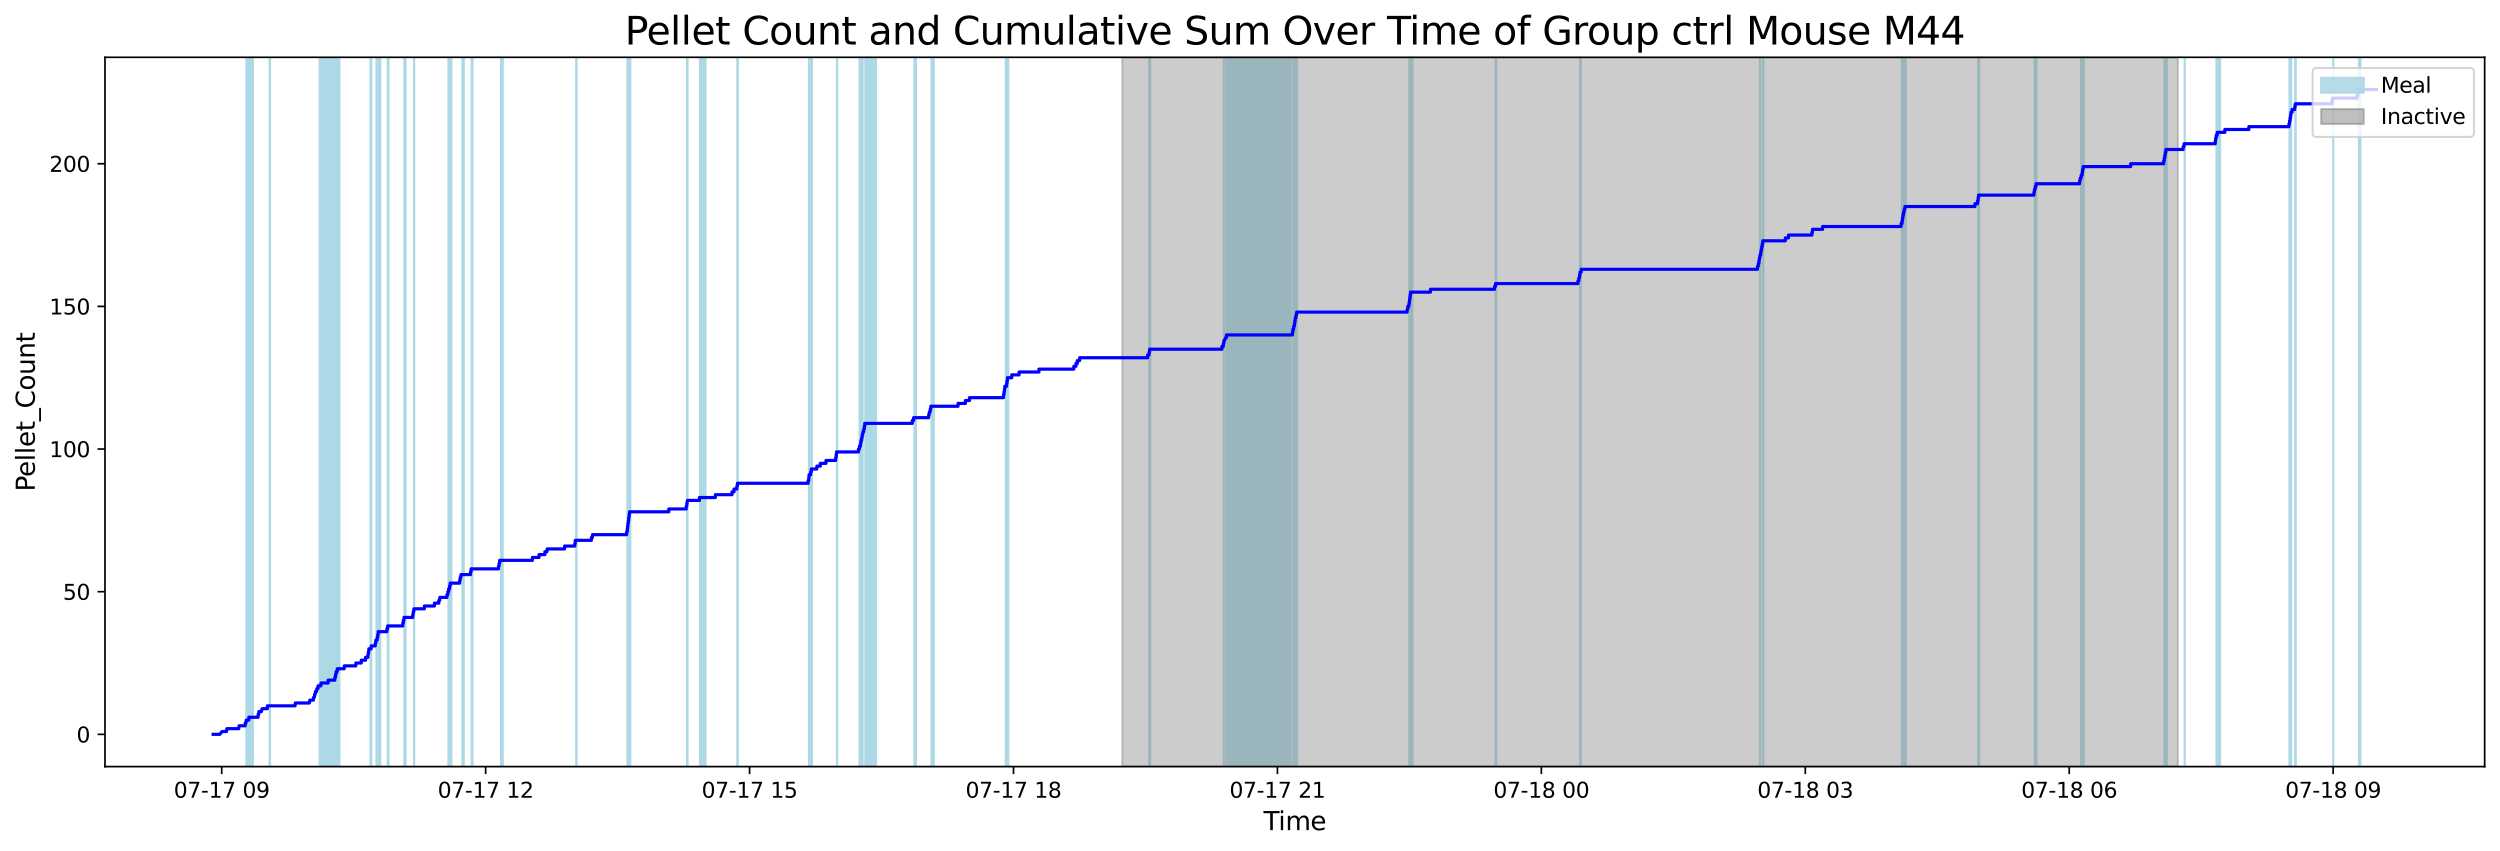 <?xml version="1.0" encoding="utf-8" standalone="no"?>
<!DOCTYPE svg PUBLIC "-//W3C//DTD SVG 1.1//EN"
  "http://www.w3.org/Graphics/SVG/1.1/DTD/svg11.dtd">
<svg xmlns:xlink="http://www.w3.org/1999/xlink" width="1172.435pt" height="399.009pt" viewBox="0 0 1172.435 399.009" xmlns="http://www.w3.org/2000/svg" version="1.1">
 <defs>
  <style type="text/css">*{stroke-linejoin: round; stroke-linecap: butt}</style>
 </defs>
 <g id="figure_1">
  <g id="patch_1">
   <path d="M 0 399.009 
L 1172.435 399.009 
L 1172.435 0 
L 0 0 
z
" style="fill: #ffffff"/>
  </g>
  <g id="axes_1">
   <g id="patch_2">
    <path d="M 49.235 359.517 
L 1165.235 359.517 
L 1165.235 26.877 
L 49.235 26.877 
z
" style="fill: #ffffff"/>
   </g>
   <g id="patch_3">
    <path d="M 118.591 359.517 
L 118.591 26.877 
L 115.538 26.877 
L 115.538 359.517 
z
" clip-path="url(#p849b183ab3)" style="fill: #add8e6; stroke: #add8e6; stroke-linejoin: miter"/>
   </g>
   <g id="patch_4">
    <path d="M 126.46 359.517 
L 126.46 26.877 
L 126.625 26.877 
L 126.625 359.517 
z
" clip-path="url(#p849b183ab3)" style="fill: #add8e6; stroke: #add8e6; stroke-linejoin: miter"/>
   </g>
   <g id="patch_5">
    <path d="M 159.192 359.517 
L 159.192 26.877 
L 151.609 26.877 
L 151.609 359.517 
z
" clip-path="url(#p849b183ab3)" style="fill: #add8e6; stroke: #add8e6; stroke-linejoin: miter"/>
   </g>
   <g id="patch_6">
    <path d="M 154.144 359.517 
L 154.144 26.877 
L 149.929 26.877 
L 149.929 359.517 
z
" clip-path="url(#p849b183ab3)" style="fill: #add8e6; stroke: #add8e6; stroke-linejoin: miter"/>
   </g>
   <g id="patch_7">
    <path d="M 158.74 359.517 
L 158.74 26.877 
L 157.975 26.877 
L 157.975 359.517 
z
" clip-path="url(#p849b183ab3)" style="fill: #add8e6; stroke: #add8e6; stroke-linejoin: miter"/>
   </g>
   <g id="patch_8">
    <path d="M 174.095 359.517 
L 174.095 26.877 
L 173.768 26.877 
L 173.768 359.517 
z
" clip-path="url(#p849b183ab3)" style="fill: #add8e6; stroke: #add8e6; stroke-linejoin: miter"/>
   </g>
   <g id="patch_9">
    <path d="M 176.557 359.517 
L 176.557 26.877 
L 176.69 26.877 
L 176.69 359.517 
z
" clip-path="url(#p849b183ab3)" style="fill: #add8e6; stroke: #add8e6; stroke-linejoin: miter"/>
   </g>
   <g id="patch_10">
    <path d="M 177.522 359.517 
L 177.522 26.877 
L 178.324 26.877 
L 178.324 359.517 
z
" clip-path="url(#p849b183ab3)" style="fill: #add8e6; stroke: #add8e6; stroke-linejoin: miter"/>
   </g>
   <g id="patch_11">
    <path d="M 181.845 359.517 
L 181.845 26.877 
L 182.189 26.877 
L 182.189 359.517 
z
" clip-path="url(#p849b183ab3)" style="fill: #add8e6; stroke: #add8e6; stroke-linejoin: miter"/>
   </g>
   <g id="patch_12">
    <path d="M 189.645 359.517 
L 189.645 26.877 
L 190.177 26.877 
L 190.177 359.517 
z
" clip-path="url(#p849b183ab3)" style="fill: #add8e6; stroke: #add8e6; stroke-linejoin: miter"/>
   </g>
   <g id="patch_13">
    <path d="M 194.161 359.517 
L 194.161 26.877 
L 194.237 26.877 
L 194.237 359.517 
z
" clip-path="url(#p849b183ab3)" style="fill: #add8e6; stroke: #add8e6; stroke-linejoin: miter"/>
   </g>
   <g id="patch_14">
    <path d="M 210.314 359.517 
L 210.314 26.877 
L 211.673 26.877 
L 211.673 359.517 
z
" clip-path="url(#p849b183ab3)" style="fill: #add8e6; stroke: #add8e6; stroke-linejoin: miter"/>
   </g>
   <g id="patch_15">
    <path d="M 216.869 359.517 
L 216.869 26.877 
L 217.486 26.877 
L 217.486 359.517 
z
" clip-path="url(#p849b183ab3)" style="fill: #add8e6; stroke: #add8e6; stroke-linejoin: miter"/>
   </g>
   <g id="patch_16">
    <path d="M 221.575 359.517 
L 221.575 26.877 
L 221.197 26.877 
L 221.197 359.517 
z
" clip-path="url(#p849b183ab3)" style="fill: #add8e6; stroke: #add8e6; stroke-linejoin: miter"/>
   </g>
   <g id="patch_17">
    <path d="M 235.757 359.517 
L 235.757 26.877 
L 234.957 26.877 
L 234.957 359.517 
z
" clip-path="url(#p849b183ab3)" style="fill: #add8e6; stroke: #add8e6; stroke-linejoin: miter"/>
   </g>
   <g id="patch_18">
    <path d="M 270.199 359.517 
L 270.199 26.877 
L 270.405 26.877 
L 270.405 359.517 
z
" clip-path="url(#p849b183ab3)" style="fill: #add8e6; stroke: #add8e6; stroke-linejoin: miter"/>
   </g>
   <g id="patch_19">
    <path d="M 294.264 359.517 
L 294.264 26.877 
L 295.594 26.877 
L 295.594 359.517 
z
" clip-path="url(#p849b183ab3)" style="fill: #add8e6; stroke: #add8e6; stroke-linejoin: miter"/>
   </g>
   <g id="patch_20">
    <path d="M 322.217 359.517 
L 322.217 26.877 
L 322.421 26.877 
L 322.421 359.517 
z
" clip-path="url(#p849b183ab3)" style="fill: #add8e6; stroke: #add8e6; stroke-linejoin: miter"/>
   </g>
   <g id="patch_21">
    <path d="M 330.847 359.517 
L 330.847 26.877 
L 328.298 26.877 
L 328.298 359.517 
z
" clip-path="url(#p849b183ab3)" style="fill: #add8e6; stroke: #add8e6; stroke-linejoin: miter"/>
   </g>
   <g id="patch_22">
    <path d="M 345.781 359.517 
L 345.781 26.877 
L 346.033 26.877 
L 346.033 359.517 
z
" clip-path="url(#p849b183ab3)" style="fill: #add8e6; stroke: #add8e6; stroke-linejoin: miter"/>
   </g>
   <g id="patch_23">
    <path d="M 379.384 359.517 
L 379.384 26.877 
L 379.737 26.877 
L 379.737 359.517 
z
" clip-path="url(#p849b183ab3)" style="fill: #add8e6; stroke: #add8e6; stroke-linejoin: miter"/>
   </g>
   <g id="patch_24">
    <path d="M 380.647 359.517 
L 380.647 26.877 
L 380.791 26.877 
L 380.791 359.517 
z
" clip-path="url(#p849b183ab3)" style="fill: #add8e6; stroke: #add8e6; stroke-linejoin: miter"/>
   </g>
   <g id="patch_25">
    <path d="M 392.538 359.517 
L 392.538 26.877 
L 392.619 26.877 
L 392.619 359.517 
z
" clip-path="url(#p849b183ab3)" style="fill: #add8e6; stroke: #add8e6; stroke-linejoin: miter"/>
   </g>
   <g id="patch_26">
    <path d="M 403.124 359.517 
L 403.124 26.877 
L 404.552 26.877 
L 404.552 359.517 
z
" clip-path="url(#p849b183ab3)" style="fill: #add8e6; stroke: #add8e6; stroke-linejoin: miter"/>
   </g>
   <g id="patch_27">
    <path d="M 410.782 359.517 
L 410.782 26.877 
L 405.808 26.877 
L 405.808 359.517 
z
" clip-path="url(#p849b183ab3)" style="fill: #add8e6; stroke: #add8e6; stroke-linejoin: miter"/>
   </g>
   <g id="patch_28">
    <path d="M 429.548 359.517 
L 429.548 26.877 
L 428.849 26.877 
L 428.849 359.517 
z
" clip-path="url(#p849b183ab3)" style="fill: #add8e6; stroke: #add8e6; stroke-linejoin: miter"/>
   </g>
   <g id="patch_29">
    <path d="M 437.9 359.517 
L 437.9 26.877 
L 436.853 26.877 
L 436.853 359.517 
z
" clip-path="url(#p849b183ab3)" style="fill: #add8e6; stroke: #add8e6; stroke-linejoin: miter"/>
   </g>
   <g id="patch_30">
    <path d="M 471.944 359.517 
L 471.944 26.877 
L 471.698 26.877 
L 471.698 359.517 
z
" clip-path="url(#p849b183ab3)" style="fill: #add8e6; stroke: #add8e6; stroke-linejoin: miter"/>
   </g>
   <g id="patch_31">
    <path d="M 472.505 359.517 
L 472.505 26.877 
L 472.84 26.877 
L 472.84 359.517 
z
" clip-path="url(#p849b183ab3)" style="fill: #add8e6; stroke: #add8e6; stroke-linejoin: miter"/>
   </g>
   <g id="patch_32">
    <path d="M 538.948 359.517 
L 538.948 26.877 
L 539.395 26.877 
L 539.395 359.517 
z
" clip-path="url(#p849b183ab3)" style="fill: #add8e6; stroke: #add8e6; stroke-linejoin: miter"/>
   </g>
   <g id="patch_33">
    <path d="M 573.89 359.517 
L 573.89 26.877 
L 574.284 26.877 
L 574.284 359.517 
z
" clip-path="url(#p849b183ab3)" style="fill: #add8e6; stroke: #add8e6; stroke-linejoin: miter"/>
   </g>
   <g id="patch_34">
    <path d="M 605.357 359.517 
L 605.357 26.877 
L 575.453 26.877 
L 575.453 359.517 
z
" clip-path="url(#p849b183ab3)" style="fill: #add8e6; stroke: #add8e6; stroke-linejoin: miter"/>
   </g>
   <g id="patch_35">
    <path d="M 606.581 359.517 
L 606.581 26.877 
L 608.277 26.877 
L 608.277 359.517 
z
" clip-path="url(#p849b183ab3)" style="fill: #add8e6; stroke: #add8e6; stroke-linejoin: miter"/>
   </g>
   <g id="patch_36">
    <path d="M 661.446 359.517 
L 661.446 26.877 
L 660.93 26.877 
L 660.93 359.517 
z
" clip-path="url(#p849b183ab3)" style="fill: #add8e6; stroke: #add8e6; stroke-linejoin: miter"/>
   </g>
   <g id="patch_37">
    <path d="M 662.358 359.517 
L 662.358 26.877 
L 662.147 26.877 
L 662.147 359.517 
z
" clip-path="url(#p849b183ab3)" style="fill: #add8e6; stroke: #add8e6; stroke-linejoin: miter"/>
   </g>
   <g id="patch_38">
    <path d="M 701.414 359.517 
L 701.414 26.877 
L 701.712 26.877 
L 701.712 359.517 
z
" clip-path="url(#p849b183ab3)" style="fill: #add8e6; stroke: #add8e6; stroke-linejoin: miter"/>
   </g>
   <g id="patch_39">
    <path d="M 741.004 359.517 
L 741.004 26.877 
L 741.362 26.877 
L 741.362 359.517 
z
" clip-path="url(#p849b183ab3)" style="fill: #add8e6; stroke: #add8e6; stroke-linejoin: miter"/>
   </g>
   <g id="patch_40">
    <path d="M 825.562 359.517 
L 825.562 26.877 
L 825.354 26.877 
L 825.354 359.517 
z
" clip-path="url(#p849b183ab3)" style="fill: #add8e6; stroke: #add8e6; stroke-linejoin: miter"/>
   </g>
   <g id="patch_41">
    <path d="M 826.887 359.517 
L 826.887 26.877 
L 826.97 26.877 
L 826.97 359.517 
z
" clip-path="url(#p849b183ab3)" style="fill: #add8e6; stroke: #add8e6; stroke-linejoin: miter"/>
   </g>
   <g id="patch_42">
    <path d="M 891.934 359.517 
L 891.934 26.877 
L 893.77 26.877 
L 893.77 359.517 
z
" clip-path="url(#p849b183ab3)" style="fill: #add8e6; stroke: #add8e6; stroke-linejoin: miter"/>
   </g>
   <g id="patch_43">
    <path d="M 927.735 359.517 
L 927.735 26.877 
L 928.171 26.877 
L 928.171 359.517 
z
" clip-path="url(#p849b183ab3)" style="fill: #add8e6; stroke: #add8e6; stroke-linejoin: miter"/>
   </g>
   <g id="patch_44">
    <path d="M 954.247 359.517 
L 954.247 26.877 
L 955.019 26.877 
L 955.019 359.517 
z
" clip-path="url(#p849b183ab3)" style="fill: #add8e6; stroke: #add8e6; stroke-linejoin: miter"/>
   </g>
   <g id="patch_45">
    <path d="M 976.018 359.517 
L 976.018 26.877 
L 977.198 26.877 
L 977.198 359.517 
z
" clip-path="url(#p849b183ab3)" style="fill: #add8e6; stroke: #add8e6; stroke-linejoin: miter"/>
   </g>
   <g id="patch_46">
    <path d="M 1015.085 359.517 
L 1015.085 26.877 
L 1015.379 26.877 
L 1015.379 359.517 
z
" clip-path="url(#p849b183ab3)" style="fill: #add8e6; stroke: #add8e6; stroke-linejoin: miter"/>
   </g>
   <g id="patch_47">
    <path d="M 1016.142 359.517 
L 1016.142 26.877 
L 1015.952 26.877 
L 1015.952 359.517 
z
" clip-path="url(#p849b183ab3)" style="fill: #add8e6; stroke: #add8e6; stroke-linejoin: miter"/>
   </g>
   <g id="patch_48">
    <path d="M 1024.588 359.517 
L 1024.588 26.877 
L 1024.543 26.877 
L 1024.543 359.517 
z
" clip-path="url(#p849b183ab3)" style="fill: #add8e6; stroke: #add8e6; stroke-linejoin: miter"/>
   </g>
   <g id="patch_49">
    <path d="M 1039.517 359.517 
L 1039.517 26.877 
L 1039.481 26.877 
L 1039.481 359.517 
z
" clip-path="url(#p849b183ab3)" style="fill: #add8e6; stroke: #add8e6; stroke-linejoin: miter"/>
   </g>
   <g id="patch_50">
    <path d="M 1041.159 359.517 
L 1041.159 26.877 
L 1040.084 26.877 
L 1040.084 359.517 
z
" clip-path="url(#p849b183ab3)" style="fill: #add8e6; stroke: #add8e6; stroke-linejoin: miter"/>
   </g>
   <g id="patch_51">
    <path d="M 1073.732 359.517 
L 1073.732 26.877 
L 1074.477 26.877 
L 1074.477 359.517 
z
" clip-path="url(#p849b183ab3)" style="fill: #add8e6; stroke: #add8e6; stroke-linejoin: miter"/>
   </g>
   <g id="patch_52">
    <path d="M 1076.426 359.517 
L 1076.426 26.877 
L 1076.643 26.877 
L 1076.643 359.517 
z
" clip-path="url(#p849b183ab3)" style="fill: #add8e6; stroke: #add8e6; stroke-linejoin: miter"/>
   </g>
   <g id="patch_53">
    <path d="M 1094.245 359.517 
L 1094.245 26.877 
L 1094.234 26.877 
L 1094.234 359.517 
z
" clip-path="url(#p849b183ab3)" style="fill: #add8e6; stroke: #add8e6; stroke-linejoin: miter"/>
   </g>
   <g id="patch_54">
    <path d="M 1106.973 359.517 
L 1106.973 26.877 
L 1106.263 26.877 
L 1106.263 359.517 
z
" clip-path="url(#p849b183ab3)" style="fill: #add8e6; stroke: #add8e6; stroke-linejoin: miter"/>
   </g>
   <g id="patch_55">
    <path d="M 526.304 359.517 
L 526.304 26.877 
L 1021.412 26.877 
L 1021.412 359.517 
z
" clip-path="url(#p849b183ab3)" style="fill: #808080; opacity: 0.4; stroke: #808080; stroke-linejoin: miter"/>
   </g>
   <g id="matplotlib.axis_1">
    <g id="xtick_1">
     <g id="line2d_1">
      <defs>
       <path id="mb6b3ca7124" d="M 0 0 
L 0 3.5 
" style="stroke: #000000; stroke-width: 0.8"/>
      </defs>
      <g>
       <use xlink:href="#mb6b3ca7124" x="103.974" y="359.517" style="stroke: #000000; stroke-width: 0.8"/>
      </g>
     </g>
     <g id="text_1">
      <!-- 07-17 09 -->
      <g transform="translate(81.493 374.116) scale(0.1 -0.1)">
       <defs>
        <path id="DejaVuSans-30" d="M 2034 4250 
Q 1547 4250 1301 3770 
Q 1056 3291 1056 2328 
Q 1056 1369 1301 889 
Q 1547 409 2034 409 
Q 2525 409 2770 889 
Q 3016 1369 3016 2328 
Q 3016 3291 2770 3770 
Q 2525 4250 2034 4250 
z
M 2034 4750 
Q 2819 4750 3233 4129 
Q 3647 3509 3647 2328 
Q 3647 1150 3233 529 
Q 2819 -91 2034 -91 
Q 1250 -91 836 529 
Q 422 1150 422 2328 
Q 422 3509 836 4129 
Q 1250 4750 2034 4750 
z
" transform="scale(0.016)"/>
        <path id="DejaVuSans-37" d="M 525 4666 
L 3525 4666 
L 3525 4397 
L 1831 0 
L 1172 0 
L 2766 4134 
L 525 4134 
L 525 4666 
z
" transform="scale(0.016)"/>
        <path id="DejaVuSans-2d" d="M 313 2009 
L 1997 2009 
L 1997 1497 
L 313 1497 
L 313 2009 
z
" transform="scale(0.016)"/>
        <path id="DejaVuSans-31" d="M 794 531 
L 1825 531 
L 1825 4091 
L 703 3866 
L 703 4441 
L 1819 4666 
L 2450 4666 
L 2450 531 
L 3481 531 
L 3481 0 
L 794 0 
L 794 531 
z
" transform="scale(0.016)"/>
        <path id="DejaVuSans-20" transform="scale(0.016)"/>
        <path id="DejaVuSans-39" d="M 703 97 
L 703 672 
Q 941 559 1184 500 
Q 1428 441 1663 441 
Q 2288 441 2617 861 
Q 2947 1281 2994 2138 
Q 2813 1869 2534 1725 
Q 2256 1581 1919 1581 
Q 1219 1581 811 2004 
Q 403 2428 403 3163 
Q 403 3881 828 4315 
Q 1253 4750 1959 4750 
Q 2769 4750 3195 4129 
Q 3622 3509 3622 2328 
Q 3622 1225 3098 567 
Q 2575 -91 1691 -91 
Q 1453 -91 1209 -44 
Q 966 3 703 97 
z
M 1959 2075 
Q 2384 2075 2632 2365 
Q 2881 2656 2881 3163 
Q 2881 3666 2632 3958 
Q 2384 4250 1959 4250 
Q 1534 4250 1286 3958 
Q 1038 3666 1038 3163 
Q 1038 2656 1286 2365 
Q 1534 2075 1959 2075 
z
" transform="scale(0.016)"/>
       </defs>
       <use xlink:href="#DejaVuSans-30"/>
       <use xlink:href="#DejaVuSans-37" x="63.623"/>
       <use xlink:href="#DejaVuSans-2d" x="127.246"/>
       <use xlink:href="#DejaVuSans-31" x="163.33"/>
       <use xlink:href="#DejaVuSans-37" x="226.953"/>
       <use xlink:href="#DejaVuSans-20" x="290.576"/>
       <use xlink:href="#DejaVuSans-30" x="322.363"/>
       <use xlink:href="#DejaVuSans-39" x="385.986"/>
      </g>
     </g>
    </g>
    <g id="xtick_2">
     <g id="line2d_2">
      <g>
       <use xlink:href="#mb6b3ca7124" x="227.75" y="359.517" style="stroke: #000000; stroke-width: 0.8"/>
      </g>
     </g>
     <g id="text_2">
      <!-- 07-17 12 -->
      <g transform="translate(205.27 374.116) scale(0.1 -0.1)">
       <defs>
        <path id="DejaVuSans-32" d="M 1228 531 
L 3431 531 
L 3431 0 
L 469 0 
L 469 531 
Q 828 903 1448 1529 
Q 2069 2156 2228 2338 
Q 2531 2678 2651 2914 
Q 2772 3150 2772 3378 
Q 2772 3750 2511 3984 
Q 2250 4219 1831 4219 
Q 1534 4219 1204 4116 
Q 875 4013 500 3803 
L 500 4441 
Q 881 4594 1212 4672 
Q 1544 4750 1819 4750 
Q 2544 4750 2975 4387 
Q 3406 4025 3406 3419 
Q 3406 3131 3298 2873 
Q 3191 2616 2906 2266 
Q 2828 2175 2409 1742 
Q 1991 1309 1228 531 
z
" transform="scale(0.016)"/>
       </defs>
       <use xlink:href="#DejaVuSans-30"/>
       <use xlink:href="#DejaVuSans-37" x="63.623"/>
       <use xlink:href="#DejaVuSans-2d" x="127.246"/>
       <use xlink:href="#DejaVuSans-31" x="163.33"/>
       <use xlink:href="#DejaVuSans-37" x="226.953"/>
       <use xlink:href="#DejaVuSans-20" x="290.576"/>
       <use xlink:href="#DejaVuSans-31" x="322.363"/>
       <use xlink:href="#DejaVuSans-32" x="385.986"/>
      </g>
     </g>
    </g>
    <g id="xtick_3">
     <g id="line2d_3">
      <g>
       <use xlink:href="#mb6b3ca7124" x="351.527" y="359.517" style="stroke: #000000; stroke-width: 0.8"/>
      </g>
     </g>
     <g id="text_3">
      <!-- 07-17 15 -->
      <g transform="translate(329.047 374.116) scale(0.1 -0.1)">
       <defs>
        <path id="DejaVuSans-35" d="M 691 4666 
L 3169 4666 
L 3169 4134 
L 1269 4134 
L 1269 2991 
Q 1406 3038 1543 3061 
Q 1681 3084 1819 3084 
Q 2600 3084 3056 2656 
Q 3513 2228 3513 1497 
Q 3513 744 3044 326 
Q 2575 -91 1722 -91 
Q 1428 -91 1123 -41 
Q 819 9 494 109 
L 494 744 
Q 775 591 1075 516 
Q 1375 441 1709 441 
Q 2250 441 2565 725 
Q 2881 1009 2881 1497 
Q 2881 1984 2565 2268 
Q 2250 2553 1709 2553 
Q 1456 2553 1204 2497 
Q 953 2441 691 2322 
L 691 4666 
z
" transform="scale(0.016)"/>
       </defs>
       <use xlink:href="#DejaVuSans-30"/>
       <use xlink:href="#DejaVuSans-37" x="63.623"/>
       <use xlink:href="#DejaVuSans-2d" x="127.246"/>
       <use xlink:href="#DejaVuSans-31" x="163.33"/>
       <use xlink:href="#DejaVuSans-37" x="226.953"/>
       <use xlink:href="#DejaVuSans-20" x="290.576"/>
       <use xlink:href="#DejaVuSans-31" x="322.363"/>
       <use xlink:href="#DejaVuSans-35" x="385.986"/>
      </g>
     </g>
    </g>
    <g id="xtick_4">
     <g id="line2d_4">
      <g>
       <use xlink:href="#mb6b3ca7124" x="475.304" y="359.517" style="stroke: #000000; stroke-width: 0.8"/>
      </g>
     </g>
     <g id="text_4">
      <!-- 07-17 18 -->
      <g transform="translate(452.823 374.116) scale(0.1 -0.1)">
       <defs>
        <path id="DejaVuSans-38" d="M 2034 2216 
Q 1584 2216 1326 1975 
Q 1069 1734 1069 1313 
Q 1069 891 1326 650 
Q 1584 409 2034 409 
Q 2484 409 2743 651 
Q 3003 894 3003 1313 
Q 3003 1734 2745 1975 
Q 2488 2216 2034 2216 
z
M 1403 2484 
Q 997 2584 770 2862 
Q 544 3141 544 3541 
Q 544 4100 942 4425 
Q 1341 4750 2034 4750 
Q 2731 4750 3128 4425 
Q 3525 4100 3525 3541 
Q 3525 3141 3298 2862 
Q 3072 2584 2669 2484 
Q 3125 2378 3379 2068 
Q 3634 1759 3634 1313 
Q 3634 634 3220 271 
Q 2806 -91 2034 -91 
Q 1263 -91 848 271 
Q 434 634 434 1313 
Q 434 1759 690 2068 
Q 947 2378 1403 2484 
z
M 1172 3481 
Q 1172 3119 1398 2916 
Q 1625 2713 2034 2713 
Q 2441 2713 2670 2916 
Q 2900 3119 2900 3481 
Q 2900 3844 2670 4047 
Q 2441 4250 2034 4250 
Q 1625 4250 1398 4047 
Q 1172 3844 1172 3481 
z
" transform="scale(0.016)"/>
       </defs>
       <use xlink:href="#DejaVuSans-30"/>
       <use xlink:href="#DejaVuSans-37" x="63.623"/>
       <use xlink:href="#DejaVuSans-2d" x="127.246"/>
       <use xlink:href="#DejaVuSans-31" x="163.33"/>
       <use xlink:href="#DejaVuSans-37" x="226.953"/>
       <use xlink:href="#DejaVuSans-20" x="290.576"/>
       <use xlink:href="#DejaVuSans-31" x="322.363"/>
       <use xlink:href="#DejaVuSans-38" x="385.986"/>
      </g>
     </g>
    </g>
    <g id="xtick_5">
     <g id="line2d_5">
      <g>
       <use xlink:href="#mb6b3ca7124" x="599.081" y="359.517" style="stroke: #000000; stroke-width: 0.8"/>
      </g>
     </g>
     <g id="text_5">
      <!-- 07-17 21 -->
      <g transform="translate(576.6 374.116) scale(0.1 -0.1)">
       <use xlink:href="#DejaVuSans-30"/>
       <use xlink:href="#DejaVuSans-37" x="63.623"/>
       <use xlink:href="#DejaVuSans-2d" x="127.246"/>
       <use xlink:href="#DejaVuSans-31" x="163.33"/>
       <use xlink:href="#DejaVuSans-37" x="226.953"/>
       <use xlink:href="#DejaVuSans-20" x="290.576"/>
       <use xlink:href="#DejaVuSans-32" x="322.363"/>
       <use xlink:href="#DejaVuSans-31" x="385.986"/>
      </g>
     </g>
    </g>
    <g id="xtick_6">
     <g id="line2d_6">
      <g>
       <use xlink:href="#mb6b3ca7124" x="722.857" y="359.517" style="stroke: #000000; stroke-width: 0.8"/>
      </g>
     </g>
     <g id="text_6">
      <!-- 07-18 00 -->
      <g transform="translate(700.377 374.116) scale(0.1 -0.1)">
       <use xlink:href="#DejaVuSans-30"/>
       <use xlink:href="#DejaVuSans-37" x="63.623"/>
       <use xlink:href="#DejaVuSans-2d" x="127.246"/>
       <use xlink:href="#DejaVuSans-31" x="163.33"/>
       <use xlink:href="#DejaVuSans-38" x="226.953"/>
       <use xlink:href="#DejaVuSans-20" x="290.576"/>
       <use xlink:href="#DejaVuSans-30" x="322.363"/>
       <use xlink:href="#DejaVuSans-30" x="385.986"/>
      </g>
     </g>
    </g>
    <g id="xtick_7">
     <g id="line2d_7">
      <g>
       <use xlink:href="#mb6b3ca7124" x="846.634" y="359.517" style="stroke: #000000; stroke-width: 0.8"/>
      </g>
     </g>
     <g id="text_7">
      <!-- 07-18 03 -->
      <g transform="translate(824.154 374.116) scale(0.1 -0.1)">
       <defs>
        <path id="DejaVuSans-33" d="M 2597 2516 
Q 3050 2419 3304 2112 
Q 3559 1806 3559 1356 
Q 3559 666 3084 287 
Q 2609 -91 1734 -91 
Q 1441 -91 1130 -33 
Q 819 25 488 141 
L 488 750 
Q 750 597 1062 519 
Q 1375 441 1716 441 
Q 2309 441 2620 675 
Q 2931 909 2931 1356 
Q 2931 1769 2642 2001 
Q 2353 2234 1838 2234 
L 1294 2234 
L 1294 2753 
L 1863 2753 
Q 2328 2753 2575 2939 
Q 2822 3125 2822 3475 
Q 2822 3834 2567 4026 
Q 2313 4219 1838 4219 
Q 1578 4219 1281 4162 
Q 984 4106 628 3988 
L 628 4550 
Q 988 4650 1302 4700 
Q 1616 4750 1894 4750 
Q 2613 4750 3031 4423 
Q 3450 4097 3450 3541 
Q 3450 3153 3228 2886 
Q 3006 2619 2597 2516 
z
" transform="scale(0.016)"/>
       </defs>
       <use xlink:href="#DejaVuSans-30"/>
       <use xlink:href="#DejaVuSans-37" x="63.623"/>
       <use xlink:href="#DejaVuSans-2d" x="127.246"/>
       <use xlink:href="#DejaVuSans-31" x="163.33"/>
       <use xlink:href="#DejaVuSans-38" x="226.953"/>
       <use xlink:href="#DejaVuSans-20" x="290.576"/>
       <use xlink:href="#DejaVuSans-30" x="322.363"/>
       <use xlink:href="#DejaVuSans-33" x="385.986"/>
      </g>
     </g>
    </g>
    <g id="xtick_8">
     <g id="line2d_8">
      <g>
       <use xlink:href="#mb6b3ca7124" x="970.411" y="359.517" style="stroke: #000000; stroke-width: 0.8"/>
      </g>
     </g>
     <g id="text_8">
      <!-- 07-18 06 -->
      <g transform="translate(947.93 374.116) scale(0.1 -0.1)">
       <defs>
        <path id="DejaVuSans-36" d="M 2113 2584 
Q 1688 2584 1439 2293 
Q 1191 2003 1191 1497 
Q 1191 994 1439 701 
Q 1688 409 2113 409 
Q 2538 409 2786 701 
Q 3034 994 3034 1497 
Q 3034 2003 2786 2293 
Q 2538 2584 2113 2584 
z
M 3366 4563 
L 3366 3988 
Q 3128 4100 2886 4159 
Q 2644 4219 2406 4219 
Q 1781 4219 1451 3797 
Q 1122 3375 1075 2522 
Q 1259 2794 1537 2939 
Q 1816 3084 2150 3084 
Q 2853 3084 3261 2657 
Q 3669 2231 3669 1497 
Q 3669 778 3244 343 
Q 2819 -91 2113 -91 
Q 1303 -91 875 529 
Q 447 1150 447 2328 
Q 447 3434 972 4092 
Q 1497 4750 2381 4750 
Q 2619 4750 2861 4703 
Q 3103 4656 3366 4563 
z
" transform="scale(0.016)"/>
       </defs>
       <use xlink:href="#DejaVuSans-30"/>
       <use xlink:href="#DejaVuSans-37" x="63.623"/>
       <use xlink:href="#DejaVuSans-2d" x="127.246"/>
       <use xlink:href="#DejaVuSans-31" x="163.33"/>
       <use xlink:href="#DejaVuSans-38" x="226.953"/>
       <use xlink:href="#DejaVuSans-20" x="290.576"/>
       <use xlink:href="#DejaVuSans-30" x="322.363"/>
       <use xlink:href="#DejaVuSans-36" x="385.986"/>
      </g>
     </g>
    </g>
    <g id="xtick_9">
     <g id="line2d_9">
      <g>
       <use xlink:href="#mb6b3ca7124" x="1094.188" y="359.517" style="stroke: #000000; stroke-width: 0.8"/>
      </g>
     </g>
     <g id="text_9">
      <!-- 07-18 09 -->
      <g transform="translate(1071.707 374.116) scale(0.1 -0.1)">
       <use xlink:href="#DejaVuSans-30"/>
       <use xlink:href="#DejaVuSans-37" x="63.623"/>
       <use xlink:href="#DejaVuSans-2d" x="127.246"/>
       <use xlink:href="#DejaVuSans-31" x="163.33"/>
       <use xlink:href="#DejaVuSans-38" x="226.953"/>
       <use xlink:href="#DejaVuSans-20" x="290.576"/>
       <use xlink:href="#DejaVuSans-30" x="322.363"/>
       <use xlink:href="#DejaVuSans-39" x="385.986"/>
      </g>
     </g>
    </g>
    <g id="text_10">
     <!-- Time -->
     <g transform="translate(592.555 389.313) scale(0.12 -0.12)">
      <defs>
       <path id="DejaVuSans-54" d="M -19 4666 
L 3928 4666 
L 3928 4134 
L 2272 4134 
L 2272 0 
L 1638 0 
L 1638 4134 
L -19 4134 
L -19 4666 
z
" transform="scale(0.016)"/>
       <path id="DejaVuSans-69" d="M 603 3500 
L 1178 3500 
L 1178 0 
L 603 0 
L 603 3500 
z
M 603 4863 
L 1178 4863 
L 1178 4134 
L 603 4134 
L 603 4863 
z
" transform="scale(0.016)"/>
       <path id="DejaVuSans-6d" d="M 3328 2828 
Q 3544 3216 3844 3400 
Q 4144 3584 4550 3584 
Q 5097 3584 5394 3201 
Q 5691 2819 5691 2113 
L 5691 0 
L 5113 0 
L 5113 2094 
Q 5113 2597 4934 2840 
Q 4756 3084 4391 3084 
Q 3944 3084 3684 2787 
Q 3425 2491 3425 1978 
L 3425 0 
L 2847 0 
L 2847 2094 
Q 2847 2600 2669 2842 
Q 2491 3084 2119 3084 
Q 1678 3084 1418 2786 
Q 1159 2488 1159 1978 
L 1159 0 
L 581 0 
L 581 3500 
L 1159 3500 
L 1159 2956 
Q 1356 3278 1631 3431 
Q 1906 3584 2284 3584 
Q 2666 3584 2933 3390 
Q 3200 3197 3328 2828 
z
" transform="scale(0.016)"/>
       <path id="DejaVuSans-65" d="M 3597 1894 
L 3597 1613 
L 953 1613 
Q 991 1019 1311 708 
Q 1631 397 2203 397 
Q 2534 397 2845 478 
Q 3156 559 3463 722 
L 3463 178 
Q 3153 47 2828 -22 
Q 2503 -91 2169 -91 
Q 1331 -91 842 396 
Q 353 884 353 1716 
Q 353 2575 817 3079 
Q 1281 3584 2069 3584 
Q 2775 3584 3186 3129 
Q 3597 2675 3597 1894 
z
M 3022 2063 
Q 3016 2534 2758 2815 
Q 2500 3097 2075 3097 
Q 1594 3097 1305 2825 
Q 1016 2553 972 2059 
L 3022 2063 
z
" transform="scale(0.016)"/>
      </defs>
      <use xlink:href="#DejaVuSans-54"/>
      <use xlink:href="#DejaVuSans-69" x="57.959"/>
      <use xlink:href="#DejaVuSans-6d" x="85.742"/>
      <use xlink:href="#DejaVuSans-65" x="183.154"/>
     </g>
    </g>
   </g>
   <g id="matplotlib.axis_2">
    <g id="ytick_1">
     <g id="line2d_10">
      <defs>
       <path id="m99b81fd2a0" d="M 0 0 
L -3.5 0 
" style="stroke: #000000; stroke-width: 0.8"/>
      </defs>
      <g>
       <use xlink:href="#m99b81fd2a0" x="49.235" y="344.397" style="stroke: #000000; stroke-width: 0.8"/>
      </g>
     </g>
     <g id="text_11">
      <!-- 0 -->
      <g transform="translate(35.873 348.196) scale(0.1 -0.1)">
       <use xlink:href="#DejaVuSans-30"/>
      </g>
     </g>
    </g>
    <g id="ytick_2">
     <g id="line2d_11">
      <g>
       <use xlink:href="#m99b81fd2a0" x="49.235" y="277.495" style="stroke: #000000; stroke-width: 0.8"/>
      </g>
     </g>
     <g id="text_12">
      <!-- 50 -->
      <g transform="translate(29.51 281.294) scale(0.1 -0.1)">
       <use xlink:href="#DejaVuSans-35"/>
       <use xlink:href="#DejaVuSans-30" x="63.623"/>
      </g>
     </g>
    </g>
    <g id="ytick_3">
     <g id="line2d_12">
      <g>
       <use xlink:href="#m99b81fd2a0" x="49.235" y="210.592" style="stroke: #000000; stroke-width: 0.8"/>
      </g>
     </g>
     <g id="text_13">
      <!-- 100 -->
      <g transform="translate(23.148 214.391) scale(0.1 -0.1)">
       <use xlink:href="#DejaVuSans-31"/>
       <use xlink:href="#DejaVuSans-30" x="63.623"/>
       <use xlink:href="#DejaVuSans-30" x="127.246"/>
      </g>
     </g>
    </g>
    <g id="ytick_4">
     <g id="line2d_13">
      <g>
       <use xlink:href="#m99b81fd2a0" x="49.235" y="143.689" style="stroke: #000000; stroke-width: 0.8"/>
      </g>
     </g>
     <g id="text_14">
      <!-- 150 -->
      <g transform="translate(23.148 147.488) scale(0.1 -0.1)">
       <use xlink:href="#DejaVuSans-31"/>
       <use xlink:href="#DejaVuSans-35" x="63.623"/>
       <use xlink:href="#DejaVuSans-30" x="127.246"/>
      </g>
     </g>
    </g>
    <g id="ytick_5">
     <g id="line2d_14">
      <g>
       <use xlink:href="#m99b81fd2a0" x="49.235" y="76.787" style="stroke: #000000; stroke-width: 0.8"/>
      </g>
     </g>
     <g id="text_15">
      <!-- 200 -->
      <g transform="translate(23.148 80.586) scale(0.1 -0.1)">
       <use xlink:href="#DejaVuSans-32"/>
       <use xlink:href="#DejaVuSans-30" x="63.623"/>
       <use xlink:href="#DejaVuSans-30" x="127.246"/>
      </g>
     </g>
    </g>
    <g id="text_16">
     <!-- Pellet_Count -->
     <g transform="translate(16.318 230.485) rotate(-90) scale(0.12 -0.12)">
      <defs>
       <path id="DejaVuSans-50" d="M 1259 4147 
L 1259 2394 
L 2053 2394 
Q 2494 2394 2734 2622 
Q 2975 2850 2975 3272 
Q 2975 3691 2734 3919 
Q 2494 4147 2053 4147 
L 1259 4147 
z
M 628 4666 
L 2053 4666 
Q 2838 4666 3239 4311 
Q 3641 3956 3641 3272 
Q 3641 2581 3239 2228 
Q 2838 1875 2053 1875 
L 1259 1875 
L 1259 0 
L 628 0 
L 628 4666 
z
" transform="scale(0.016)"/>
       <path id="DejaVuSans-6c" d="M 603 4863 
L 1178 4863 
L 1178 0 
L 603 0 
L 603 4863 
z
" transform="scale(0.016)"/>
       <path id="DejaVuSans-74" d="M 1172 4494 
L 1172 3500 
L 2356 3500 
L 2356 3053 
L 1172 3053 
L 1172 1153 
Q 1172 725 1289 603 
Q 1406 481 1766 481 
L 2356 481 
L 2356 0 
L 1766 0 
Q 1100 0 847 248 
Q 594 497 594 1153 
L 594 3053 
L 172 3053 
L 172 3500 
L 594 3500 
L 594 4494 
L 1172 4494 
z
" transform="scale(0.016)"/>
       <path id="DejaVuSans-5f" d="M 3263 -1063 
L 3263 -1509 
L -63 -1509 
L -63 -1063 
L 3263 -1063 
z
" transform="scale(0.016)"/>
       <path id="DejaVuSans-43" d="M 4122 4306 
L 4122 3641 
Q 3803 3938 3442 4084 
Q 3081 4231 2675 4231 
Q 1875 4231 1450 3742 
Q 1025 3253 1025 2328 
Q 1025 1406 1450 917 
Q 1875 428 2675 428 
Q 3081 428 3442 575 
Q 3803 722 4122 1019 
L 4122 359 
Q 3791 134 3420 21 
Q 3050 -91 2638 -91 
Q 1578 -91 968 557 
Q 359 1206 359 2328 
Q 359 3453 968 4101 
Q 1578 4750 2638 4750 
Q 3056 4750 3426 4639 
Q 3797 4528 4122 4306 
z
" transform="scale(0.016)"/>
       <path id="DejaVuSans-6f" d="M 1959 3097 
Q 1497 3097 1228 2736 
Q 959 2375 959 1747 
Q 959 1119 1226 758 
Q 1494 397 1959 397 
Q 2419 397 2687 759 
Q 2956 1122 2956 1747 
Q 2956 2369 2687 2733 
Q 2419 3097 1959 3097 
z
M 1959 3584 
Q 2709 3584 3137 3096 
Q 3566 2609 3566 1747 
Q 3566 888 3137 398 
Q 2709 -91 1959 -91 
Q 1206 -91 779 398 
Q 353 888 353 1747 
Q 353 2609 779 3096 
Q 1206 3584 1959 3584 
z
" transform="scale(0.016)"/>
       <path id="DejaVuSans-75" d="M 544 1381 
L 544 3500 
L 1119 3500 
L 1119 1403 
Q 1119 906 1312 657 
Q 1506 409 1894 409 
Q 2359 409 2629 706 
Q 2900 1003 2900 1516 
L 2900 3500 
L 3475 3500 
L 3475 0 
L 2900 0 
L 2900 538 
Q 2691 219 2414 64 
Q 2138 -91 1772 -91 
Q 1169 -91 856 284 
Q 544 659 544 1381 
z
M 1991 3584 
L 1991 3584 
z
" transform="scale(0.016)"/>
       <path id="DejaVuSans-6e" d="M 3513 2113 
L 3513 0 
L 2938 0 
L 2938 2094 
Q 2938 2591 2744 2837 
Q 2550 3084 2163 3084 
Q 1697 3084 1428 2787 
Q 1159 2491 1159 1978 
L 1159 0 
L 581 0 
L 581 3500 
L 1159 3500 
L 1159 2956 
Q 1366 3272 1645 3428 
Q 1925 3584 2291 3584 
Q 2894 3584 3203 3211 
Q 3513 2838 3513 2113 
z
" transform="scale(0.016)"/>
      </defs>
      <use xlink:href="#DejaVuSans-50"/>
      <use xlink:href="#DejaVuSans-65" x="56.678"/>
      <use xlink:href="#DejaVuSans-6c" x="118.201"/>
      <use xlink:href="#DejaVuSans-6c" x="145.984"/>
      <use xlink:href="#DejaVuSans-65" x="173.768"/>
      <use xlink:href="#DejaVuSans-74" x="235.291"/>
      <use xlink:href="#DejaVuSans-5f" x="274.5"/>
      <use xlink:href="#DejaVuSans-43" x="324.5"/>
      <use xlink:href="#DejaVuSans-6f" x="394.324"/>
      <use xlink:href="#DejaVuSans-75" x="455.506"/>
      <use xlink:href="#DejaVuSans-6e" x="518.885"/>
      <use xlink:href="#DejaVuSans-74" x="582.264"/>
     </g>
    </g>
   </g>
   <g id="line2d_15">
    <path d="M 99.962 344.397 
L 103.08 344.397 
L 104.123 343.059 
L 106.22 343.059 
L 106.392 341.721 
L 111.973 341.721 
L 112.099 340.383 
L 115.01 340.383 
L 115.022 339.045 
L 115.354 339.045 
L 115.503 337.707 
L 116.695 337.707 
L 116.707 336.369 
L 121.027 336.369 
L 121.062 335.031 
L 121.348 335.031 
L 121.44 333.693 
L 122.586 333.693 
L 122.918 332.355 
L 125.382 332.355 
L 125.405 331.017 
L 138.379 331.017 
L 138.482 329.679 
L 145.061 329.679 
L 145.301 328.341 
L 146.963 328.341 
L 147.078 327.002 
L 147.433 327.002 
L 147.548 325.664 
L 147.8 325.664 
L 147.914 324.326 
L 148.487 324.326 
L 148.568 322.988 
L 149.129 322.988 
L 149.152 321.65 
L 150.493 321.65 
L 150.55 320.312 
L 153.874 320.312 
L 153.885 318.974 
L 157.014 318.974 
L 157.049 317.636 
L 157.347 317.636 
L 157.369 316.298 
L 157.622 316.298 
L 157.645 314.96 
L 158.149 314.96 
L 158.172 313.622 
L 161.415 313.622 
L 161.495 312.284 
L 166.836 312.284 
L 166.905 310.946 
L 169.426 310.946 
L 169.449 309.608 
L 171.42 309.608 
L 171.443 308.27 
L 172.532 308.27 
L 172.555 306.932 
L 172.738 306.932 
L 172.796 305.594 
L 172.968 305.594 
L 172.991 304.256 
L 174.079 304.256 
L 174.091 302.918 
L 175.97 302.918 
L 175.993 301.579 
L 176.245 301.579 
L 176.257 300.241 
L 176.853 300.241 
L 176.876 298.903 
L 177.128 298.903 
L 177.151 297.565 
L 177.346 297.565 
L 177.369 296.227 
L 181.449 296.227 
L 181.46 294.889 
L 181.781 294.889 
L 181.804 293.551 
L 188.887 293.551 
L 188.91 292.213 
L 189.139 292.213 
L 189.15 290.875 
L 189.46 290.875 
L 189.483 289.537 
L 193.574 289.537 
L 193.597 288.199 
L 193.78 288.199 
L 193.803 286.861 
L 194.056 286.861 
L 194.078 285.523 
L 199.018 285.523 
L 199.041 284.185 
L 203.728 284.185 
L 203.751 282.847 
L 205.78 282.847 
L 205.803 281.509 
L 206.238 281.509 
L 206.273 280.171 
L 209.596 280.171 
L 209.619 278.833 
L 210.032 278.833 
L 210.043 277.495 
L 210.41 277.495 
L 210.422 276.156 
L 210.834 276.156 
L 210.857 274.818 
L 211.098 274.818 
L 211.109 273.48 
L 215.556 273.48 
L 215.567 272.142 
L 215.785 272.142 
L 215.831 270.804 
L 216.129 270.804 
L 216.186 269.466 
L 220.645 269.466 
L 220.668 268.128 
L 220.931 268.128 
L 220.943 266.79 
L 233.767 266.79 
L 233.79 265.452 
L 234.031 265.452 
L 234.065 264.114 
L 234.329 264.114 
L 234.352 262.776 
L 249.686 262.776 
L 249.698 261.438 
L 252.781 261.438 
L 252.827 260.1 
L 255.52 260.1 
L 255.531 258.762 
L 256.494 258.762 
L 256.62 257.424 
L 264.746 257.424 
L 264.769 256.086 
L 269.582 256.086 
L 269.594 254.748 
L 269.777 254.748 
L 269.8 253.41 
L 277.341 253.41 
L 277.364 252.072 
L 277.811 252.072 
L 277.88 250.733 
L 293.868 250.733 
L 293.879 249.395 
L 294.166 249.395 
L 294.177 248.057 
L 294.315 248.057 
L 294.326 246.719 
L 294.464 246.719 
L 294.475 245.381 
L 294.681 245.381 
L 294.693 244.043 
L 294.842 244.043 
L 294.853 242.705 
L 295.014 242.705 
L 295.025 241.367 
L 295.197 241.367 
L 295.209 240.029 
L 313.638 240.029 
L 313.649 238.691 
L 321.821 238.691 
L 321.832 237.353 
L 322.107 237.353 
L 322.119 236.015 
L 322.233 236.015 
L 322.382 234.677 
L 328.032 234.677 
L 328.044 233.339 
L 335.47 233.339 
L 335.482 232.001 
L 343.287 232.001 
L 343.298 230.663 
L 344.238 230.663 
L 344.249 229.325 
L 345.556 229.325 
L 345.567 227.987 
L 345.808 227.987 
L 345.82 226.649 
L 378.976 226.649 
L 378.999 225.31 
L 379.285 225.31 
L 379.297 223.972 
L 379.411 223.972 
L 379.434 222.634 
L 380.191 222.634 
L 380.214 221.296 
L 380.477 221.296 
L 380.489 219.958 
L 383.056 219.958 
L 383.067 218.62 
L 384.683 218.62 
L 384.706 217.282 
L 387.365 217.282 
L 387.377 215.944 
L 391.881 215.944 
L 391.892 214.606 
L 392.133 214.606 
L 392.144 213.268 
L 392.305 213.268 
L 392.316 211.93 
L 402.596 211.93 
L 402.608 210.592 
L 403.032 210.592 
L 403.043 209.254 
L 403.525 209.254 
L 403.548 207.916 
L 403.743 207.916 
L 403.754 206.578 
L 404.098 206.578 
L 404.109 205.24 
L 404.327 205.24 
L 404.339 203.902 
L 404.579 203.902 
L 404.682 202.564 
L 405.038 202.564 
L 405.049 201.226 
L 405.336 201.226 
L 405.347 199.887 
L 405.542 199.887 
L 405.553 198.549 
L 427.822 198.549 
L 427.856 197.211 
L 428.441 197.211 
L 428.464 195.873 
L 435.5 195.873 
L 435.523 194.535 
L 435.764 194.535 
L 435.81 193.197 
L 436.245 193.197 
L 436.257 191.859 
L 436.498 191.859 
L 436.509 190.521 
L 449.299 190.521 
L 449.311 189.183 
L 452.749 189.183 
L 452.772 187.845 
L 454.663 187.845 
L 454.674 186.507 
L 470.593 186.507 
L 470.605 185.169 
L 470.834 185.169 
L 470.857 183.831 
L 471.052 183.831 
L 471.063 182.493 
L 471.212 182.493 
L 471.224 181.155 
L 472.06 181.155 
L 472.072 179.817 
L 472.278 179.817 
L 472.29 178.479 
L 472.485 178.479 
L 472.496 177.141 
L 474.479 177.141 
L 474.49 175.802 
L 477.917 175.802 
L 477.928 174.464 
L 487.212 174.464 
L 487.223 173.126 
L 503.566 173.126 
L 503.589 171.788 
L 504.586 171.788 
L 504.598 170.45 
L 505.228 170.45 
L 505.24 169.112 
L 506.317 169.112 
L 506.328 167.774 
L 538.189 167.774 
L 538.212 166.436 
L 538.888 166.436 
L 538.911 165.098 
L 539.129 165.098 
L 539.141 163.76 
L 573.042 163.76 
L 573.065 162.422 
L 573.718 162.422 
L 573.729 161.084 
L 573.97 161.084 
L 573.981 159.746 
L 574.234 159.746 
L 574.749 158.408 
L 575.139 158.408 
L 575.15 157.07 
L 606.095 157.07 
L 606.106 155.732 
L 606.347 155.732 
L 606.358 154.394 
L 606.691 154.394 
L 606.702 153.056 
L 607.012 153.056 
L 607.023 151.718 
L 607.229 151.718 
L 607.252 150.379 
L 607.424 150.379 
L 607.447 149.041 
L 607.791 149.041 
L 607.802 147.703 
L 608.02 147.703 
L 608.112 146.365 
L 659.869 146.365 
L 659.926 145.027 
L 660.213 145.027 
L 660.236 143.689 
L 660.717 143.689 
L 660.728 142.351 
L 660.935 142.351 
L 660.958 141.013 
L 661.118 141.013 
L 661.141 139.675 
L 661.313 139.675 
L 661.324 138.337 
L 661.496 138.337 
L 661.542 136.999 
L 670.825 136.999 
L 670.848 135.661 
L 700.887 135.661 
L 700.898 134.323 
L 701.357 134.323 
L 701.368 132.985 
L 740.026 132.985 
L 740.049 131.647 
L 740.415 131.647 
L 740.427 130.309 
L 740.736 130.309 
L 740.759 128.971 
L 740.965 128.971 
L 740.977 127.633 
L 741.55 127.633 
L 741.573 126.295 
L 824.194 126.295 
L 824.205 124.956 
L 824.561 124.956 
L 824.606 123.618 
L 824.904 123.618 
L 824.916 122.28 
L 825.088 122.28 
L 825.099 120.942 
L 825.351 120.942 
L 825.351 120.942 
L 825.409 119.604 
L 825.707 119.604 
L 825.73 118.266 
L 825.959 118.266 
L 825.982 116.928 
L 826.188 116.928 
L 826.2 115.59 
L 826.475 115.59 
L 826.486 114.252 
L 826.704 114.252 
L 826.715 112.914 
L 837.271 112.914 
L 837.282 111.576 
L 838.749 111.576 
L 838.772 110.238 
L 849.74 110.238 
L 849.763 108.9 
L 850.004 108.9 
L 850.027 107.562 
L 854.737 107.562 
L 854.748 106.224 
L 891.526 106.224 
L 891.549 104.886 
L 891.996 104.886 
L 892.019 103.548 
L 892.202 103.548 
L 892.214 102.21 
L 892.432 102.21 
L 892.443 100.872 
L 892.661 100.872 
L 892.672 99.533 
L 893.005 99.533 
L 893.016 98.195 
L 893.326 98.195 
L 893.337 96.857 
L 926.184 96.857 
L 926.195 95.519 
L 927.421 95.519 
L 927.433 94.181 
L 927.662 94.181 
L 927.674 92.843 
L 927.857 92.843 
L 927.868 91.505 
L 953.827 91.505 
L 953.862 90.167 
L 954.102 90.167 
L 954.114 88.829 
L 954.457 88.829 
L 954.469 87.491 
L 954.836 87.491 
L 954.847 86.153 
L 975.27 86.153 
L 975.282 84.815 
L 975.511 84.815 
L 975.58 83.477 
L 976.027 83.477 
L 976.038 82.139 
L 976.497 82.139 
L 976.508 80.801 
L 976.68 80.801 
L 976.691 79.463 
L 976.921 79.463 
L 976.944 78.125 
L 999.2 78.125 
L 999.235 76.787 
L 1014.73 76.787 
L 1014.741 75.449 
L 1014.971 75.449 
L 1014.993 74.11 
L 1015.211 74.11 
L 1015.234 72.772 
L 1015.452 72.772 
L 1015.463 71.434 
L 1015.727 71.434 
L 1015.738 70.096 
L 1023.818 70.096 
L 1023.853 68.758 
L 1024.277 68.758 
L 1024.288 67.42 
L 1038.901 67.42 
L 1038.912 66.082 
L 1039.073 66.082 
L 1039.096 64.744 
L 1039.336 64.744 
L 1039.371 63.406 
L 1039.818 63.406 
L 1039.829 62.068 
L 1043.382 62.068 
L 1043.393 60.73 
L 1054.636 60.73 
L 1054.648 59.392 
L 1073.444 59.392 
L 1073.478 58.054 
L 1073.707 58.054 
L 1073.719 56.716 
L 1073.971 56.716 
L 1073.982 55.378 
L 1074.177 55.378 
L 1074.189 54.04 
L 1074.383 54.04 
L 1074.395 52.702 
L 1074.899 52.702 
L 1074.911 51.364 
L 1076.148 51.364 
L 1076.171 50.026 
L 1076.378 50.026 
L 1076.389 48.687 
L 1093.58 48.687 
L 1093.592 47.349 
L 1093.878 47.349 
L 1093.89 46.011 
L 1105.419 46.011 
L 1105.454 44.673 
L 1105.729 44.673 
L 1105.74 43.335 
L 1106.038 43.335 
L 1106.05 41.997 
L 1114.508 41.997 
L 1114.508 41.997 
" clip-path="url(#p849b183ab3)" style="fill: none; stroke: #0000ff; stroke-width: 1.5; stroke-linecap: square"/>
   </g>
   <g id="patch_56">
    <path d="M 49.235 359.517 
L 49.235 26.877 
" style="fill: none; stroke: #000000; stroke-width: 0.8; stroke-linejoin: miter; stroke-linecap: square"/>
   </g>
   <g id="patch_57">
    <path d="M 1165.235 359.517 
L 1165.235 26.877 
" style="fill: none; stroke: #000000; stroke-width: 0.8; stroke-linejoin: miter; stroke-linecap: square"/>
   </g>
   <g id="patch_58">
    <path d="M 49.235 359.517 
L 1165.235 359.517 
" style="fill: none; stroke: #000000; stroke-width: 0.8; stroke-linejoin: miter; stroke-linecap: square"/>
   </g>
   <g id="patch_59">
    <path d="M 49.235 26.877 
L 1165.235 26.877 
" style="fill: none; stroke: #000000; stroke-width: 0.8; stroke-linejoin: miter; stroke-linecap: square"/>
   </g>
   <g id="text_17">
    <!-- Pellet Count and Cumulative Sum Over Time of Group ctrl Mouse M44 -->
    <g transform="translate(293.018 20.877) scale(0.18 -0.18)">
     <defs>
      <path id="DejaVuSans-61" d="M 2194 1759 
Q 1497 1759 1228 1600 
Q 959 1441 959 1056 
Q 959 750 1161 570 
Q 1363 391 1709 391 
Q 2188 391 2477 730 
Q 2766 1069 2766 1631 
L 2766 1759 
L 2194 1759 
z
M 3341 1997 
L 3341 0 
L 2766 0 
L 2766 531 
Q 2569 213 2275 61 
Q 1981 -91 1556 -91 
Q 1019 -91 701 211 
Q 384 513 384 1019 
Q 384 1609 779 1909 
Q 1175 2209 1959 2209 
L 2766 2209 
L 2766 2266 
Q 2766 2663 2505 2880 
Q 2244 3097 1772 3097 
Q 1472 3097 1187 3025 
Q 903 2953 641 2809 
L 641 3341 
Q 956 3463 1253 3523 
Q 1550 3584 1831 3584 
Q 2591 3584 2966 3190 
Q 3341 2797 3341 1997 
z
" transform="scale(0.016)"/>
      <path id="DejaVuSans-64" d="M 2906 2969 
L 2906 4863 
L 3481 4863 
L 3481 0 
L 2906 0 
L 2906 525 
Q 2725 213 2448 61 
Q 2172 -91 1784 -91 
Q 1150 -91 751 415 
Q 353 922 353 1747 
Q 353 2572 751 3078 
Q 1150 3584 1784 3584 
Q 2172 3584 2448 3432 
Q 2725 3281 2906 2969 
z
M 947 1747 
Q 947 1113 1208 752 
Q 1469 391 1925 391 
Q 2381 391 2643 752 
Q 2906 1113 2906 1747 
Q 2906 2381 2643 2742 
Q 2381 3103 1925 3103 
Q 1469 3103 1208 2742 
Q 947 2381 947 1747 
z
" transform="scale(0.016)"/>
      <path id="DejaVuSans-76" d="M 191 3500 
L 800 3500 
L 1894 563 
L 2988 3500 
L 3597 3500 
L 2284 0 
L 1503 0 
L 191 3500 
z
" transform="scale(0.016)"/>
      <path id="DejaVuSans-53" d="M 3425 4513 
L 3425 3897 
Q 3066 4069 2747 4153 
Q 2428 4238 2131 4238 
Q 1616 4238 1336 4038 
Q 1056 3838 1056 3469 
Q 1056 3159 1242 3001 
Q 1428 2844 1947 2747 
L 2328 2669 
Q 3034 2534 3370 2195 
Q 3706 1856 3706 1288 
Q 3706 609 3251 259 
Q 2797 -91 1919 -91 
Q 1588 -91 1214 -16 
Q 841 59 441 206 
L 441 856 
Q 825 641 1194 531 
Q 1563 422 1919 422 
Q 2459 422 2753 634 
Q 3047 847 3047 1241 
Q 3047 1584 2836 1778 
Q 2625 1972 2144 2069 
L 1759 2144 
Q 1053 2284 737 2584 
Q 422 2884 422 3419 
Q 422 4038 858 4394 
Q 1294 4750 2059 4750 
Q 2388 4750 2728 4690 
Q 3069 4631 3425 4513 
z
" transform="scale(0.016)"/>
      <path id="DejaVuSans-4f" d="M 2522 4238 
Q 1834 4238 1429 3725 
Q 1025 3213 1025 2328 
Q 1025 1447 1429 934 
Q 1834 422 2522 422 
Q 3209 422 3611 934 
Q 4013 1447 4013 2328 
Q 4013 3213 3611 3725 
Q 3209 4238 2522 4238 
z
M 2522 4750 
Q 3503 4750 4090 4092 
Q 4678 3434 4678 2328 
Q 4678 1225 4090 567 
Q 3503 -91 2522 -91 
Q 1538 -91 948 565 
Q 359 1222 359 2328 
Q 359 3434 948 4092 
Q 1538 4750 2522 4750 
z
" transform="scale(0.016)"/>
      <path id="DejaVuSans-72" d="M 2631 2963 
Q 2534 3019 2420 3045 
Q 2306 3072 2169 3072 
Q 1681 3072 1420 2755 
Q 1159 2438 1159 1844 
L 1159 0 
L 581 0 
L 581 3500 
L 1159 3500 
L 1159 2956 
Q 1341 3275 1631 3429 
Q 1922 3584 2338 3584 
Q 2397 3584 2469 3576 
Q 2541 3569 2628 3553 
L 2631 2963 
z
" transform="scale(0.016)"/>
      <path id="DejaVuSans-66" d="M 2375 4863 
L 2375 4384 
L 1825 4384 
Q 1516 4384 1395 4259 
Q 1275 4134 1275 3809 
L 1275 3500 
L 2222 3500 
L 2222 3053 
L 1275 3053 
L 1275 0 
L 697 0 
L 697 3053 
L 147 3053 
L 147 3500 
L 697 3500 
L 697 3744 
Q 697 4328 969 4595 
Q 1241 4863 1831 4863 
L 2375 4863 
z
" transform="scale(0.016)"/>
      <path id="DejaVuSans-47" d="M 3809 666 
L 3809 1919 
L 2778 1919 
L 2778 2438 
L 4434 2438 
L 4434 434 
Q 4069 175 3628 42 
Q 3188 -91 2688 -91 
Q 1594 -91 976 548 
Q 359 1188 359 2328 
Q 359 3472 976 4111 
Q 1594 4750 2688 4750 
Q 3144 4750 3555 4637 
Q 3966 4525 4313 4306 
L 4313 3634 
Q 3963 3931 3569 4081 
Q 3175 4231 2741 4231 
Q 1884 4231 1454 3753 
Q 1025 3275 1025 2328 
Q 1025 1384 1454 906 
Q 1884 428 2741 428 
Q 3075 428 3337 486 
Q 3600 544 3809 666 
z
" transform="scale(0.016)"/>
      <path id="DejaVuSans-70" d="M 1159 525 
L 1159 -1331 
L 581 -1331 
L 581 3500 
L 1159 3500 
L 1159 2969 
Q 1341 3281 1617 3432 
Q 1894 3584 2278 3584 
Q 2916 3584 3314 3078 
Q 3713 2572 3713 1747 
Q 3713 922 3314 415 
Q 2916 -91 2278 -91 
Q 1894 -91 1617 61 
Q 1341 213 1159 525 
z
M 3116 1747 
Q 3116 2381 2855 2742 
Q 2594 3103 2138 3103 
Q 1681 3103 1420 2742 
Q 1159 2381 1159 1747 
Q 1159 1113 1420 752 
Q 1681 391 2138 391 
Q 2594 391 2855 752 
Q 3116 1113 3116 1747 
z
" transform="scale(0.016)"/>
      <path id="DejaVuSans-63" d="M 3122 3366 
L 3122 2828 
Q 2878 2963 2633 3030 
Q 2388 3097 2138 3097 
Q 1578 3097 1268 2742 
Q 959 2388 959 1747 
Q 959 1106 1268 751 
Q 1578 397 2138 397 
Q 2388 397 2633 464 
Q 2878 531 3122 666 
L 3122 134 
Q 2881 22 2623 -34 
Q 2366 -91 2075 -91 
Q 1284 -91 818 406 
Q 353 903 353 1747 
Q 353 2603 823 3093 
Q 1294 3584 2113 3584 
Q 2378 3584 2631 3529 
Q 2884 3475 3122 3366 
z
" transform="scale(0.016)"/>
      <path id="DejaVuSans-4d" d="M 628 4666 
L 1569 4666 
L 2759 1491 
L 3956 4666 
L 4897 4666 
L 4897 0 
L 4281 0 
L 4281 4097 
L 3078 897 
L 2444 897 
L 1241 4097 
L 1241 0 
L 628 0 
L 628 4666 
z
" transform="scale(0.016)"/>
      <path id="DejaVuSans-73" d="M 2834 3397 
L 2834 2853 
Q 2591 2978 2328 3040 
Q 2066 3103 1784 3103 
Q 1356 3103 1142 2972 
Q 928 2841 928 2578 
Q 928 2378 1081 2264 
Q 1234 2150 1697 2047 
L 1894 2003 
Q 2506 1872 2764 1633 
Q 3022 1394 3022 966 
Q 3022 478 2636 193 
Q 2250 -91 1575 -91 
Q 1294 -91 989 -36 
Q 684 19 347 128 
L 347 722 
Q 666 556 975 473 
Q 1284 391 1588 391 
Q 1994 391 2212 530 
Q 2431 669 2431 922 
Q 2431 1156 2273 1281 
Q 2116 1406 1581 1522 
L 1381 1569 
Q 847 1681 609 1914 
Q 372 2147 372 2553 
Q 372 3047 722 3315 
Q 1072 3584 1716 3584 
Q 2034 3584 2315 3537 
Q 2597 3491 2834 3397 
z
" transform="scale(0.016)"/>
      <path id="DejaVuSans-34" d="M 2419 4116 
L 825 1625 
L 2419 1625 
L 2419 4116 
z
M 2253 4666 
L 3047 4666 
L 3047 1625 
L 3713 1625 
L 3713 1100 
L 3047 1100 
L 3047 0 
L 2419 0 
L 2419 1100 
L 313 1100 
L 313 1709 
L 2253 4666 
z
" transform="scale(0.016)"/>
     </defs>
     <use xlink:href="#DejaVuSans-50"/>
     <use xlink:href="#DejaVuSans-65" x="56.678"/>
     <use xlink:href="#DejaVuSans-6c" x="118.201"/>
     <use xlink:href="#DejaVuSans-6c" x="145.984"/>
     <use xlink:href="#DejaVuSans-65" x="173.768"/>
     <use xlink:href="#DejaVuSans-74" x="235.291"/>
     <use xlink:href="#DejaVuSans-20" x="274.5"/>
     <use xlink:href="#DejaVuSans-43" x="306.287"/>
     <use xlink:href="#DejaVuSans-6f" x="376.111"/>
     <use xlink:href="#DejaVuSans-75" x="437.293"/>
     <use xlink:href="#DejaVuSans-6e" x="500.672"/>
     <use xlink:href="#DejaVuSans-74" x="564.051"/>
     <use xlink:href="#DejaVuSans-20" x="603.26"/>
     <use xlink:href="#DejaVuSans-61" x="635.047"/>
     <use xlink:href="#DejaVuSans-6e" x="696.326"/>
     <use xlink:href="#DejaVuSans-64" x="759.705"/>
     <use xlink:href="#DejaVuSans-20" x="823.182"/>
     <use xlink:href="#DejaVuSans-43" x="854.969"/>
     <use xlink:href="#DejaVuSans-75" x="924.793"/>
     <use xlink:href="#DejaVuSans-6d" x="988.172"/>
     <use xlink:href="#DejaVuSans-75" x="1085.584"/>
     <use xlink:href="#DejaVuSans-6c" x="1148.963"/>
     <use xlink:href="#DejaVuSans-61" x="1176.746"/>
     <use xlink:href="#DejaVuSans-74" x="1238.025"/>
     <use xlink:href="#DejaVuSans-69" x="1277.234"/>
     <use xlink:href="#DejaVuSans-76" x="1305.018"/>
     <use xlink:href="#DejaVuSans-65" x="1364.197"/>
     <use xlink:href="#DejaVuSans-20" x="1425.721"/>
     <use xlink:href="#DejaVuSans-53" x="1457.508"/>
     <use xlink:href="#DejaVuSans-75" x="1520.984"/>
     <use xlink:href="#DejaVuSans-6d" x="1584.363"/>
     <use xlink:href="#DejaVuSans-20" x="1681.775"/>
     <use xlink:href="#DejaVuSans-4f" x="1713.562"/>
     <use xlink:href="#DejaVuSans-76" x="1792.273"/>
     <use xlink:href="#DejaVuSans-65" x="1851.453"/>
     <use xlink:href="#DejaVuSans-72" x="1912.977"/>
     <use xlink:href="#DejaVuSans-20" x="1954.09"/>
     <use xlink:href="#DejaVuSans-54" x="1985.877"/>
     <use xlink:href="#DejaVuSans-69" x="2043.836"/>
     <use xlink:href="#DejaVuSans-6d" x="2071.619"/>
     <use xlink:href="#DejaVuSans-65" x="2169.031"/>
     <use xlink:href="#DejaVuSans-20" x="2230.555"/>
     <use xlink:href="#DejaVuSans-6f" x="2262.342"/>
     <use xlink:href="#DejaVuSans-66" x="2323.523"/>
     <use xlink:href="#DejaVuSans-20" x="2358.729"/>
     <use xlink:href="#DejaVuSans-47" x="2390.516"/>
     <use xlink:href="#DejaVuSans-72" x="2468.006"/>
     <use xlink:href="#DejaVuSans-6f" x="2506.869"/>
     <use xlink:href="#DejaVuSans-75" x="2568.051"/>
     <use xlink:href="#DejaVuSans-70" x="2631.43"/>
     <use xlink:href="#DejaVuSans-20" x="2694.906"/>
     <use xlink:href="#DejaVuSans-63" x="2726.693"/>
     <use xlink:href="#DejaVuSans-74" x="2781.674"/>
     <use xlink:href="#DejaVuSans-72" x="2820.883"/>
     <use xlink:href="#DejaVuSans-6c" x="2861.996"/>
     <use xlink:href="#DejaVuSans-20" x="2889.779"/>
     <use xlink:href="#DejaVuSans-4d" x="2921.566"/>
     <use xlink:href="#DejaVuSans-6f" x="3007.846"/>
     <use xlink:href="#DejaVuSans-75" x="3069.027"/>
     <use xlink:href="#DejaVuSans-73" x="3132.406"/>
     <use xlink:href="#DejaVuSans-65" x="3184.506"/>
     <use xlink:href="#DejaVuSans-20" x="3246.029"/>
     <use xlink:href="#DejaVuSans-4d" x="3277.816"/>
     <use xlink:href="#DejaVuSans-34" x="3364.096"/>
     <use xlink:href="#DejaVuSans-34" x="3427.719"/>
    </g>
   </g>
   <g id="legend_1">
    <g id="patch_60">
     <path d="M 1086.551 64.233 
L 1158.235 64.233 
Q 1160.235 64.233 1160.235 62.233 
L 1160.235 33.877 
Q 1160.235 31.877 1158.235 31.877 
L 1086.551 31.877 
Q 1084.551 31.877 1084.551 33.877 
L 1084.551 62.233 
Q 1084.551 64.233 1086.551 64.233 
z
" style="fill: #ffffff; opacity: 0.8; stroke: #cccccc; stroke-linejoin: miter"/>
    </g>
    <g id="patch_61">
     <path d="M 1088.551 43.476 
L 1108.551 43.476 
L 1108.551 36.476 
L 1088.551 36.476 
z
" style="fill: #add8e6; opacity: 0.9; stroke: #add8e6; stroke-linejoin: miter"/>
    </g>
    <g id="text_18">
     <!-- Meal -->
     <g transform="translate(1116.551 43.476) scale(0.1 -0.1)">
      <use xlink:href="#DejaVuSans-4d"/>
      <use xlink:href="#DejaVuSans-65" x="86.279"/>
      <use xlink:href="#DejaVuSans-61" x="147.803"/>
      <use xlink:href="#DejaVuSans-6c" x="209.082"/>
     </g>
    </g>
    <g id="patch_62">
     <path d="M 1088.551 58.154 
L 1108.551 58.154 
L 1108.551 51.154 
L 1088.551 51.154 
z
" style="fill: #808080; opacity: 0.5; stroke: #808080; stroke-linejoin: miter"/>
    </g>
    <g id="text_19">
     <!-- Inactive -->
     <g transform="translate(1116.551 58.154) scale(0.1 -0.1)">
      <defs>
       <path id="DejaVuSans-49" d="M 628 4666 
L 1259 4666 
L 1259 0 
L 628 0 
L 628 4666 
z
" transform="scale(0.016)"/>
      </defs>
      <use xlink:href="#DejaVuSans-49"/>
      <use xlink:href="#DejaVuSans-6e" x="29.492"/>
      <use xlink:href="#DejaVuSans-61" x="92.871"/>
      <use xlink:href="#DejaVuSans-63" x="154.15"/>
      <use xlink:href="#DejaVuSans-74" x="209.131"/>
      <use xlink:href="#DejaVuSans-69" x="248.34"/>
      <use xlink:href="#DejaVuSans-76" x="276.123"/>
      <use xlink:href="#DejaVuSans-65" x="335.303"/>
     </g>
    </g>
   </g>
  </g>
 </g>
 <defs>
  <clipPath id="p849b183ab3">
   <rect x="49.235" y="26.877" width="1116" height="332.64"/>
  </clipPath>
 </defs>
</svg>
